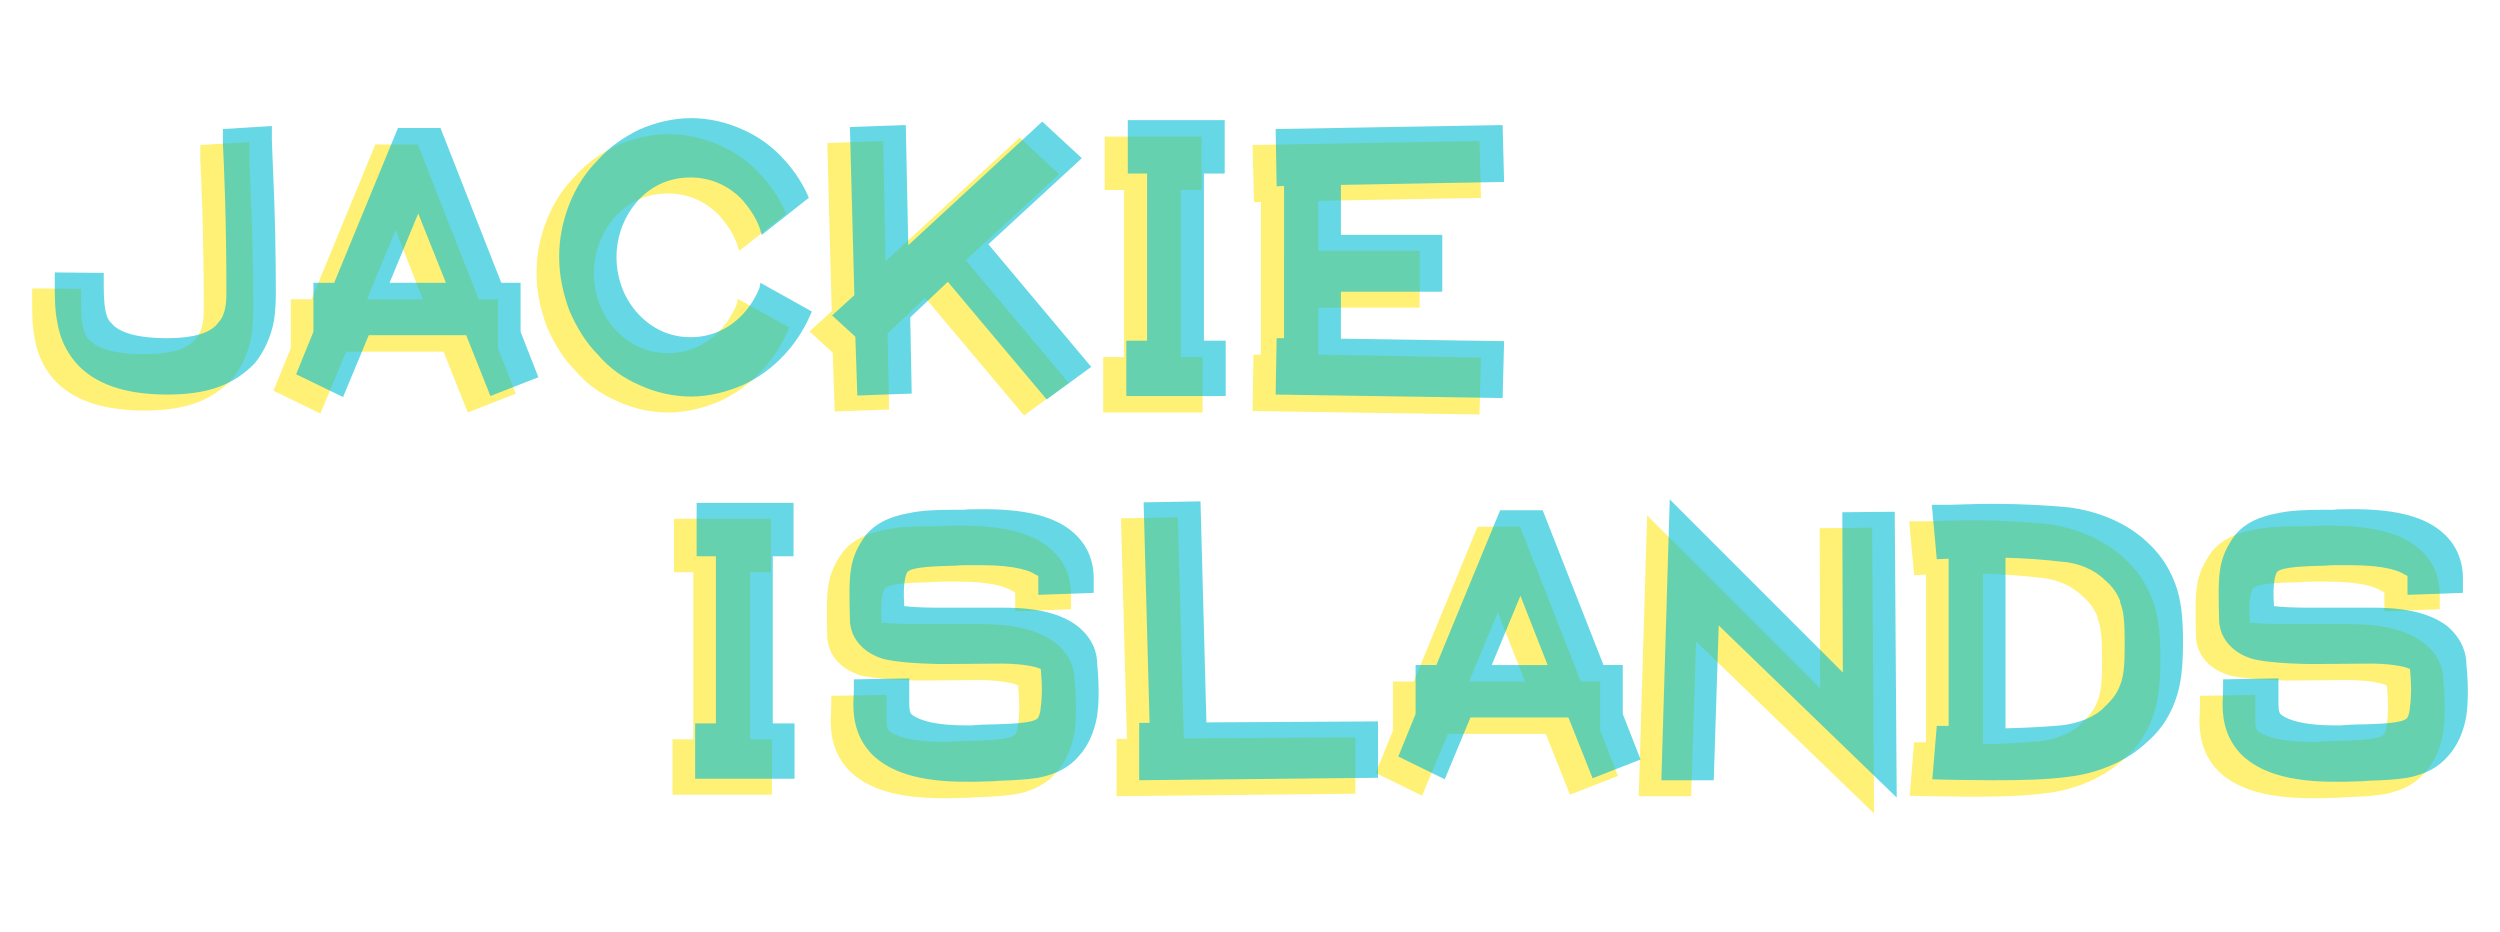 <svg xmlns="http://www.w3.org/2000/svg" width="900" height="335.4" viewBox="0 0 900 335.4"><path fill="#FFEB3B" d="M91.148 110.585c0 2.313 0 6.41-.71 10.858-1.07 5.52-3.383 10.682-6.766 14.952-3.56 3.738-7.654 6.587-12.816 8.544-5.162 1.957-11.393 2.85-18.87 2.85-15.308 0-26.345-3.916-32.93-11.572-3.562-4.27-5.697-8.9-6.587-14.596-.89-4.273-.89-8.9-.89-12.64v-5.16l17.622.175v5.164c0 10.323 1.78 11.927 2.67 12.816 1.78 2.314 6.586 5.52 20.116 5.52 8.9 0 15.666-1.603 18.513-5.696 2.85-3.026 2.85-8.01 2.85-11.215v-.356c0-26.523-.89-45.57-1.246-52.514v-5.518l17.623-1.068v5.16c.178 7.122 1.423 26.88 1.423 53.94v.355h-.002zm7.3 30.084l6.23-15.312v-17.62h7.478l22.963-55.72h15.308l21.894 55.72h6.943v17.62l6.41 16.38-17.27 6.764-8.722-21.896h-35.067l-9.257 22.25-16.912-8.187zm43.97-57.855l-10.326 24.922h20.116l-9.79-24.922zm141.694 35.07l-.533 1.244c-2.493 5.696-5.875 10.68-9.435 14.42-4.274 4.628-9.257 8.188-14.954 10.857-5.874 2.492-12.104 4.094-18.513 4.094-6.408 0-12.816-1.422-18.513-4.093-5.874-2.492-11.037-6.23-14.953-10.858-4.45-4.452-7.654-9.79-10.324-15.844-2.313-6.23-3.737-12.64-3.737-19.403 0-6.587 1.245-12.996 3.736-19.226 2.493-6.23 5.875-11.394 10.325-15.844 4.095-4.628 9.08-8.012 14.775-10.858 6.23-2.67 12.46-4.094 18.69-4.094s12.64 1.425 18.515 4.095c5.696 2.493 10.858 6.23 14.954 10.858 3.915 4.272 6.764 8.723 8.9 13.707l-16.91 13.353-.18-.356c-1.067-4.45-3.56-8.365-6.763-12.104-4.983-5.34-11.57-8.19-18.69-8.19-7.298 0-13.707 2.67-18.87 8.19-4.983 5.518-7.832 12.815-7.832 20.47 0 7.833 2.85 15.132 7.833 20.472 5.164 5.52 11.572 8.366 18.87 8.366 7.12 0 13.707-2.847 18.69-8.187 2.67-2.85 4.63-6.053 6.054-9.437l.355-1.958 18.512 10.326zm84.555 31.683l-35.602-42.364-13.528 12.814.534 27.415-19.58.712-.712-21.184-8.366-7.654 8.01-7.298-1.6-60.523 20.114-.71.89 43.257 48.24-44.503 14.24 13.17-33.643 30.974 37.025 44.146-16.02 11.748zm64.265-21.005V148.5H397.15v-19.937h7.477V68.395h-6.942V49.17h34.89v19.226h-7.477v60.168h7.834zm21.182-55.894l-2.672.177-.534-20.648 81.71-1.426.534 20.472-58.568 1.067v17.98h36.493v20.47h-36.493v16.912l58.568 1.07-.535 20.47-81.71-1.246.356-20.294h2.67V72.67h.18zM277.882 266.164v19.938h-35.78v-19.938h7.478V206h-6.942V186.77h34.89V206h-7.478v60.165h7.832zm108.945-21.36c.71 7.477.71 13.705 0 18.69v.177c-1.068 6.055-3.383 10.86-6.41 14.24-3.56 4.273-8.365 6.768-14.774 8.012-4.628.713-8.9.89-14.063 1.068l-2.137.18c-2.136 0-4.27.178-6.408.178h-3.738c-16.376 0-26.88-3.383-33.466-9.79-6.763-6.944-6.763-15.132-6.763-18.692v-.176c0-.357.177-2.492.177-4.45v-3.74l19.937-.356v8.547c0 2.848.18 3.738.892 4.45.89.712 4.984 3.915 19.225 3.915h2.314c2.314-.178 4.985-.355 7.12-.355h1.07c6.585-.18 14.062-.535 15.486-2.137h.178c0-.355.89-1.066 1.068-4.27.534-3.563.534-7.833 0-13.53-1.068-.53-4.806-1.78-13.35-1.957l-22.252.175c-10.68-.176-16.91-.89-20.828-1.78-6.764-1.956-9.97-6.052-11.214-9.077 0 0-1.068-2.492-1.068-4.803-.356-16.2-.71-22.076 5.874-30.977 3.56-4.096 8.367-6.408 15.13-7.656 4.808-1.064 10.504-1.244 16.378-1.244h3.738c1.068-.178 2.136-.178 3.382-.178 15.487-.357 25.99 1.602 33.11 6.232 6.23 4.09 9.79 9.965 10.147 17.62v6.23l-20.117.71v-6.23c0-.532 0-.712-1.068-1.067-1.424-1.066-6.41-3.383-19.403-3.383h-5.52s-2.134 0-3.56.18c-6.585.18-15.31.357-17.266 2.137-.356.353-1.958 3.022-1.246 12.46h.356c2.847.354 7.297.53 13.173.53h22.605c11.927 0 20.65 2.315 26.168 6.59 6.055 4.625 7.124 10.14 7.124 13.525zm18.867 21.182l-2.136-79.393 20.472-.357 2.134 79.574 61.77-.358v20.295l-85.977.89V265.99h3.737v-.003zm89.542 12.283l6.23-15.31v-17.62h7.475l22.965-55.72h15.31l21.896 55.72h6.942v17.62l6.41 16.378-17.268 6.764-8.726-21.895h-35.245l-9.256 22.252-16.73-8.19zm43.966-57.85l-10.324 24.92h20.115l-9.79-24.92zm50.736 66.217l3.024-101.11 62.305 62.306-.177-57.676 18.868-.178.713 102.888-64.083-61.947-1.78 55.718h-18.87zm97.37-98.974h6.056c2.312 0 8.365-.355 16.378-.355 9.967 0 18.868.533 26.698 1.246 11.216 1.426 21.363 5.875 28.305 12.46 3.56 3.204 7.478 7.835 10.146 14.954 2.14 5.52 2.85 12.105 2.85 21.004 0 9.26-.71 15.666-2.85 21.363-2.493 6.94-6.586 11.748-10.145 14.773-6.94 6.584-17.268 11.215-28.305 12.46-7.83 1.067-17.09 1.247-27.235 1.247-7.476 0-13.352-.18-15.31-.18h-.89l-5.517-.176 1.6-19.23h4.274v-60.344l-4.273.182-1.782-19.405zm67.825 34.537c-1.068-2.852-2.67-5.164-5.52-7.658-3.562-3.56-9.437-6.23-15.666-6.586-5.873-.713-12.816-1.244-20.114-1.424v61.412c7.298-.176 14.24-.53 20.114-1.066 6.23-.713 12.283-3.025 15.666-6.764 2.67-2.492 4.45-4.807 5.52-7.834 1.243-3.025 1.6-7.3 1.6-13.17v-3.03c0-6.05-.355-10.5-1.6-13.35v-.53zm124.428 22.605c.714 7.477.714 13.705 0 18.69v.177c-1.065 6.055-3.38 10.86-6.406 14.24-3.562 4.273-8.365 6.768-14.775 8.012-4.63.713-8.9.89-14.063 1.068l-2.137.18c-2.136 0-4.27.178-6.41.178h-3.735c-16.376 0-26.88-3.383-33.466-9.79-6.768-6.944-6.768-15.132-6.768-18.692v-.176c0-.357.18-2.492.18-4.45v-3.74l19.937-.356v8.547c0 2.848.177 3.738.89 4.45.89.712 4.983 3.915 19.226 3.915h2.312c2.315-.178 4.985-.355 7.122-.355h1.067c6.586-.18 14.062-.535 15.484-2.137h.18c0-.355.89-1.066 1.07-4.27.53-3.563.53-7.833 0-13.53-1.07-.53-4.808-1.78-13.352-1.957l-22.252.175c-10.68-.176-16.91-.89-20.827-1.78-6.766-1.956-9.97-6.052-11.215-9.077 0 0-1.07-2.492-1.07-4.803-.354-16.2-.71-22.076 5.873-30.977 3.562-4.096 8.367-6.408 15.132-7.656 4.81-1.064 10.505-1.244 16.38-1.244h3.737c1.068-.178 2.135-.178 3.38-.178 15.488-.357 25.99 1.602 33.11 6.232 6.232 4.09 9.792 9.965 10.147 17.62v6.23l-19.938.71v-6.23c0-.532 0-.712-1.07-1.067-1.42-1.066-6.404-3.383-19.397-3.383h-5.877s-2.136 0-3.562.18c-6.582.18-15.306.357-17.263 2.137-.356.353-1.96 3.022-1.248 12.46h.355c2.85.354 7.3.53 13.172.53h22.607c11.927 0 20.65 2.315 26.168 6.59 6.23 4.625 7.3 10.14 7.3 13.525z" opacity=".7"/><path fill="#00BCD4" d="M99.295 104.836c0 2.313 0 6.408-.71 10.857-1.07 5.52-3.384 10.682-6.767 14.953-3.56 3.74-7.654 6.587-12.815 8.545-5.163 1.958-11.394 2.85-18.87 2.85-15.31 0-26.346-3.916-32.932-11.572-3.56-4.27-5.696-8.9-6.585-14.597-.89-4.27-.89-8.9-.89-12.638V98.07l17.623.178v5.163c0 10.324 1.78 11.926 2.67 12.815 1.78 2.314 6.588 5.52 20.116 5.52 8.9 0 15.665-1.602 18.514-5.696 2.848-3.026 2.848-8.01 2.848-11.215v-.355c0-26.524-.89-45.57-1.246-52.514v-5.52l17.623-1.067v5.162c.178 7.12 1.424 26.88 1.424 53.938v.356h-.002zm7.3 29.907l6.23-15.31V101.81h7.477l22.963-55.72h15.31l21.894 55.72h6.94v17.623l6.41 16.376-17.268 6.764-8.72-21.896h-35.07l-9.256 22.252-16.91-8.187zm43.967-57.856L140.24 101.81h20.292l-9.97-24.923zm141.697 35.248l-.534 1.247c-2.493 5.696-5.875 10.68-9.436 14.418-4.273 4.628-9.256 8.188-14.953 10.86-5.874 2.49-12.104 4.094-18.513 4.094-6.408 0-12.817-1.425-18.513-4.095-5.873-2.494-11.036-6.232-14.952-10.86-4.45-4.45-7.654-9.792-10.325-15.843-2.313-6.23-3.738-12.64-3.738-19.404 0-6.586 1.246-12.994 3.738-19.224 2.493-6.232 5.875-11.397 10.325-15.846 4.094-4.628 9.08-8.01 14.775-10.856 6.23-2.67 12.46-4.096 18.69-4.096 6.232 0 12.64 1.425 18.514 4.096 5.697 2.49 10.86 6.23 14.953 10.856 3.917 4.273 6.765 8.725 8.9 13.708l-16.91 13.35-.178-.355c-1.067-4.45-3.56-8.365-6.765-12.104-4.983-5.34-11.57-8.188-18.69-8.188-7.3 0-13.708 2.67-18.87 8.188-4.984 5.517-7.832 12.815-7.832 20.47 0 7.833 2.85 15.13 7.832 20.472 5.163 5.52 11.57 8.366 18.87 8.366 7.12 0 13.708-2.848 18.69-8.187 2.67-2.85 4.63-6.054 6.053-9.437l.356-1.958 18.513 10.327zm84.554 31.686l-35.603-42.366-13.526 12.816.534 27.413-19.582.712-.712-21.183-8.366-7.655 8.01-7.298-1.6-60.523 20.113-.714.892 43.26 48.242-44.504 14.24 13.17-33.644 30.975 37.027 44.147-16.023 11.75zm64.44-21.183v19.938h-35.78v-19.938h7.476V62.47h-6.942V43.244h34.89V62.47h-7.476v60.168h7.832zM462.26 66.92l-2.67.178-.354-20.648 81.708-1.425.533 20.473-58.743 1.066v17.98h36.49v20.47h-36.49v16.91l58.743.892-.533 20.472-81.708-1.247.355-20.292h2.67V66.92zm-176.23 193.5v19.935h-35.78V260.42h7.475v-60.17h-6.942v-19.226h34.89v19.225h-7.476v60.17h7.832zm108.943-21.54c.712 7.475.712 13.705 0 18.69v.177c-1.068 6.053-3.383 10.857-6.408 14.24-3.56 4.273-8.368 6.766-14.776 8.012-4.628.712-8.9.89-14.063 1.067l-2.136.176c-2.135 0-4.27.182-6.407.182h-3.74c-16.376 0-26.878-3.383-33.464-9.793-6.767-6.94-6.767-15.13-6.767-18.69v-.18c0-.354.178-2.49.178-4.45v-3.736l19.94-.355v8.544c0 2.852.177 3.74.89 4.45.89.712 4.983 3.92 19.224 3.92h2.314c2.315-.18 4.985-.358 7.12-.358h1.07c6.585-.178 14.06-.53 15.486-2.135h.178c0-.356.89-1.067 1.067-4.27.535-3.562.535-7.834 0-13.53-1.068-.534-4.806-1.78-13.352-1.956l-22.25.176c-10.68-.176-16.912-.89-20.827-1.777-6.764-1.957-9.968-6.055-11.214-9.078 0 0-1.067-2.492-1.067-4.81-.357-16.196-.714-22.07 5.873-30.974 3.56-4.09 8.367-6.407 15.13-7.653 4.807-1.066 10.503-1.244 16.378-1.244h3.738c1.068-.182 2.136-.182 3.383-.182 15.486-.354 25.99 1.605 33.11 6.23 6.23 4.097 9.792 9.972 10.147 17.626v6.23l-19.938.71v-6.228c0-.537 0-.713-1.068-1.068-1.425-1.068-6.408-3.38-19.403-3.38h-5.698s-2.136 0-3.56.175c-6.587.178-15.31.355-17.268 2.137-.354.357-1.958 3.025-1.245 12.46h.354c2.85.358 7.298.534 13.172.534h22.608c11.927 0 20.65 2.316 26.168 6.588 6.052 4.803 7.12 10.32 7.12 13.526zm18.868 21.36l-2.135-79.394 20.47-.355 2.136 79.57 61.772-.354V280l-85.98.89v-20.648h3.74zm89.542 12.103l6.23-15.307V239.41h7.476l22.964-55.716h15.31l21.896 55.717h6.943v17.626l6.407 16.377-17.266 6.764-8.723-21.896H529.37l-9.256 22.253-16.732-8.19zm43.968-57.852l-10.323 24.92h20.113l-9.79-24.92zm50.733 66.4l3.025-101.112 62.306 62.305-.178-57.676 18.87-.178.712 102.89-64.085-61.95-1.78 55.72h-18.87zm97.372-99.153h6.054c2.31 0 8.364-.355 16.375-.355 9.97 0 18.87.535 26.7 1.244 11.218 1.424 21.362 5.875 28.306 12.46 3.563 3.206 7.478 7.83 10.147 14.954 2.138 5.52 2.848 12.105 2.848 21.006 0 9.256-.71 15.666-2.848 21.36-2.492 6.944-6.586 11.75-10.146 14.774-6.94 6.588-17.268 11.215-28.304 12.46-7.83 1.07-17.09 1.247-27.235 1.247-7.476 0-13.35-.176-15.307-.176h-.89l-5.522-.18 1.604-19.226h4.273v-60.17l-4.273.18-1.78-19.577zm67.82 34.71c-1.065-2.85-2.67-5.16-5.518-7.653-3.56-3.56-9.433-6.23-15.664-6.588-5.874-.707-12.817-1.244-20.112-1.422V262.2c7.296-.182 14.24-.54 20.113-1.068 6.23-.713 12.28-3.03 15.664-6.766 2.672-2.492 4.45-4.807 5.52-7.834 1.247-3.025 1.603-7.3 1.603-13.174v-3.025c0-6.053-.355-10.502-1.604-13.352v-.532zm124.61 22.433c.714 7.475.714 13.705 0 18.69v.177c-1.065 6.053-3.382 10.857-6.408 14.24-3.56 4.273-8.365 6.766-14.773 8.012-4.628.712-8.9.89-14.062 1.067l-2.14.176c-2.133 0-4.27.182-6.405.182h-3.736c-16.377 0-26.88-3.383-33.47-9.793-6.762-6.94-6.762-15.13-6.762-18.69v-.18c0-.354.178-2.49.178-4.45v-3.736l19.938-.355v8.544c0 2.852.18 3.74.89 4.45.89.712 4.983 3.92 19.228 3.92h2.312c2.314-.18 4.984-.358 7.12-.358h1.066c6.588-.178 14.064-.53 15.487-2.135h.18c0-.356.89-1.067 1.066-4.27.534-3.562.534-7.834 0-13.53-1.067-.534-4.805-1.78-13.35-1.956l-22.253.176c-10.68-.176-16.91-.89-20.826-1.777-6.764-1.957-9.968-6.055-11.215-9.078 0 0-1.07-2.492-1.07-4.81-.354-16.196-.71-22.07 5.876-30.974 3.56-4.09 8.365-6.407 15.132-7.653 4.804-1.066 10.502-1.244 16.375-1.244h3.74c1.065-.182 2.135-.182 3.38-.182 15.487-.354 25.992 1.605 33.11 6.23 6.23 4.097 9.79 9.972 10.147 17.626v6.23l-19.938.71v-6.228c0-.537 0-.713-1.07-1.068-1.422-1.068-6.406-3.38-19.4-3.38h-5.52s-2.136 0-3.56.175c-6.586.178-15.31.355-17.267 2.137-.357.357-1.96 3.025-1.247 12.46h.356c2.847.358 7.3.534 13.172.534h22.608c11.926 0 20.646 2.316 26.166 6.588 5.7 4.803 6.946 10.32 6.946 13.526z" opacity=".6"/></svg>
